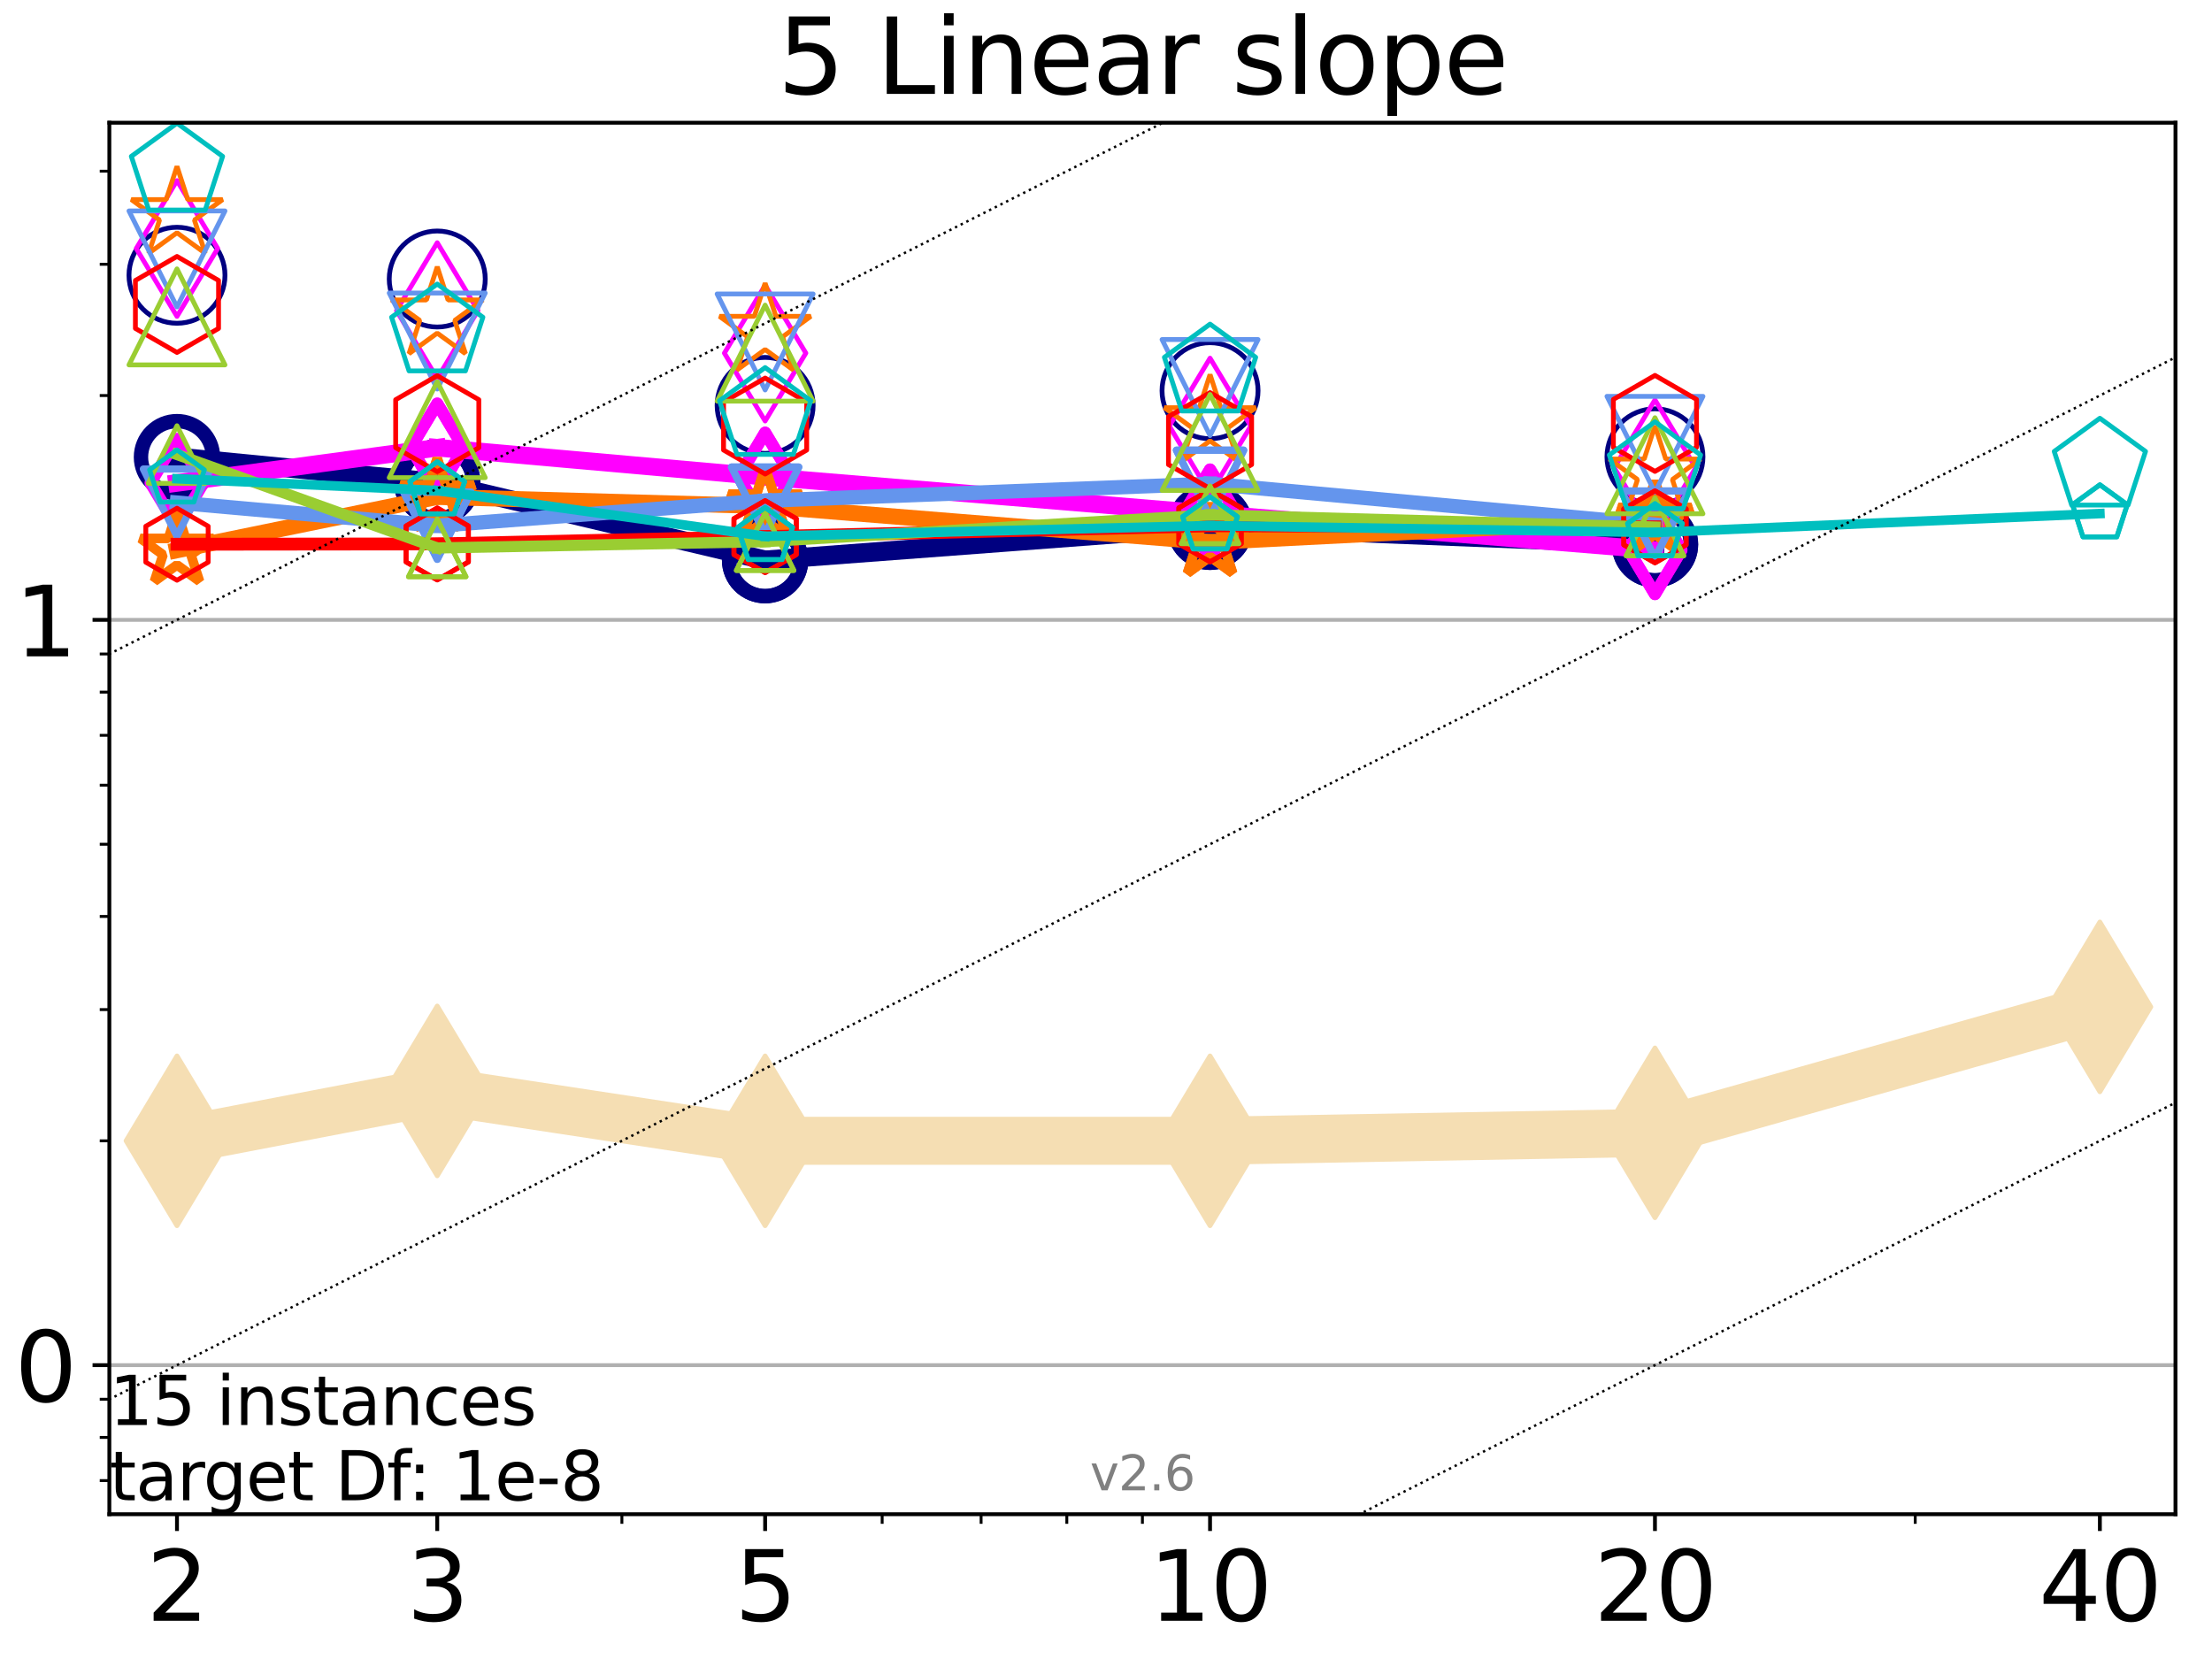 <?xml version="1.0" encoding="utf-8" standalone="no"?>
<!DOCTYPE svg PUBLIC "-//W3C//DTD SVG 1.1//EN"
  "http://www.w3.org/Graphics/SVG/1.1/DTD/svg11.dtd">
<svg xmlns:xlink="http://www.w3.org/1999/xlink" width="460.8pt" height="345.6pt" viewBox="0 0 460.8 345.6" xmlns="http://www.w3.org/2000/svg" version="1.1">
 <defs>
  <style type="text/css">*{stroke-linejoin: round; stroke-linecap: butt}</style>
 </defs>
 <g id="figure_1">
  <g id="patch_1">
   <path d="M 0 345.6 
L 460.8 345.6 
L 460.8 0 
L 0 0 
z
" style="fill: #ffffff"/>
  </g>
  <g id="axes_1">
   <g id="patch_2">
    <path d="M 22.78 315.44 
L 453.192 315.44 
L 453.192 25.56 
L 22.78 25.56 
z
" style="fill: #ffffff"/>
   </g>
   <g id="line2d_1">
    <path d="M 36.868 237.652 
L 91.085 227.258 
L 159.39 237.652 
L 252.074 237.652 
L 344.758 235.987 
L 437.443 209.753 
" clip-path="url(#pf4c020176e)" style="fill: none; stroke: #f5deb3; stroke-width: 10; stroke-linecap: square"/>
    <defs>
     <path id="m0cc05acf9b" d="M -0 17.678 
L 10.607 0 
L 0 -17.678 
L -10.607 -0 
z
" style="stroke: #f5deb3; stroke-linejoin: miter"/>
    </defs>
    <g clip-path="url(#pf4c020176e)">
     <use xlink:href="#m0cc05acf9b" x="36.868" y="237.652" style="fill: #f5deb3; stroke: #f5deb3; stroke-linejoin: miter"/>
     <use xlink:href="#m0cc05acf9b" x="91.085" y="227.258" style="fill: #f5deb3; stroke: #f5deb3; stroke-linejoin: miter"/>
     <use xlink:href="#m0cc05acf9b" x="159.39" y="237.652" style="fill: #f5deb3; stroke: #f5deb3; stroke-linejoin: miter"/>
     <use xlink:href="#m0cc05acf9b" x="252.074" y="237.652" style="fill: #f5deb3; stroke: #f5deb3; stroke-linejoin: miter"/>
     <use xlink:href="#m0cc05acf9b" x="344.758" y="235.987" style="fill: #f5deb3; stroke: #f5deb3; stroke-linejoin: miter"/>
     <use xlink:href="#m0cc05acf9b" x="437.443" y="209.753" style="fill: #f5deb3; stroke: #f5deb3; stroke-linejoin: miter"/>
    </g>
   </g>
   <g id="matplotlib.axis_1">
    <g id="xtick_1">
     <g id="line2d_2">
      <defs>
       <path id="me1c52d96c3" d="M 0 0 
L 0 3.5 
" style="stroke: #000000; stroke-width: 0.8"/>
      </defs>
      <g>
       <use xlink:href="#me1c52d96c3" x="36.868" y="315.44" style="stroke: #000000; stroke-width: 0.8"/>
      </g>
     </g>
     <g id="text_1">
      <!-- 2 -->
      <g transform="translate(30.506 337.637)scale(0.2 -0.2)">
       <defs>
        <path id="DejaVuSans-32" d="M 1228 531 
L 3431 531 
L 3431 0 
L 469 0 
L 469 531 
Q 828 903 1448 1529 
Q 2069 2156 2228 2338 
Q 2531 2678 2651 2914 
Q 2772 3150 2772 3378 
Q 2772 3750 2511 3984 
Q 2250 4219 1831 4219 
Q 1534 4219 1204 4116 
Q 875 4013 500 3803 
L 500 4441 
Q 881 4594 1212 4672 
Q 1544 4750 1819 4750 
Q 2544 4750 2975 4387 
Q 3406 4025 3406 3419 
Q 3406 3131 3298 2873 
Q 3191 2616 2906 2266 
Q 2828 2175 2409 1742 
Q 1991 1309 1228 531 
z
" transform="scale(0.016)"/>
       </defs>
       <use xlink:href="#DejaVuSans-32"/>
      </g>
     </g>
    </g>
    <g id="xtick_2">
     <g id="line2d_3">
      <g>
       <use xlink:href="#me1c52d96c3" x="91.085" y="315.44" style="stroke: #000000; stroke-width: 0.8"/>
      </g>
     </g>
     <g id="text_2">
      <!-- 3 -->
      <g transform="translate(84.723 337.637)scale(0.2 -0.2)">
       <defs>
        <path id="DejaVuSans-33" d="M 2597 2516 
Q 3050 2419 3304 2112 
Q 3559 1806 3559 1356 
Q 3559 666 3084 287 
Q 2609 -91 1734 -91 
Q 1441 -91 1130 -33 
Q 819 25 488 141 
L 488 750 
Q 750 597 1062 519 
Q 1375 441 1716 441 
Q 2309 441 2620 675 
Q 2931 909 2931 1356 
Q 2931 1769 2642 2001 
Q 2353 2234 1838 2234 
L 1294 2234 
L 1294 2753 
L 1863 2753 
Q 2328 2753 2575 2939 
Q 2822 3125 2822 3475 
Q 2822 3834 2567 4026 
Q 2313 4219 1838 4219 
Q 1578 4219 1281 4162 
Q 984 4106 628 3988 
L 628 4550 
Q 988 4650 1302 4700 
Q 1616 4750 1894 4750 
Q 2613 4750 3031 4423 
Q 3450 4097 3450 3541 
Q 3450 3153 3228 2886 
Q 3006 2619 2597 2516 
z
" transform="scale(0.016)"/>
       </defs>
       <use xlink:href="#DejaVuSans-33"/>
      </g>
     </g>
    </g>
    <g id="xtick_3">
     <g id="line2d_4">
      <g>
       <use xlink:href="#me1c52d96c3" x="159.39" y="315.44" style="stroke: #000000; stroke-width: 0.8"/>
      </g>
     </g>
     <g id="text_3">
      <!-- 5 -->
      <g transform="translate(153.028 337.637)scale(0.2 -0.2)">
       <defs>
        <path id="DejaVuSans-35" d="M 691 4666 
L 3169 4666 
L 3169 4134 
L 1269 4134 
L 1269 2991 
Q 1406 3038 1543 3061 
Q 1681 3084 1819 3084 
Q 2600 3084 3056 2656 
Q 3513 2228 3513 1497 
Q 3513 744 3044 326 
Q 2575 -91 1722 -91 
Q 1428 -91 1123 -41 
Q 819 9 494 109 
L 494 744 
Q 775 591 1075 516 
Q 1375 441 1709 441 
Q 2250 441 2565 725 
Q 2881 1009 2881 1497 
Q 2881 1984 2565 2268 
Q 2250 2553 1709 2553 
Q 1456 2553 1204 2497 
Q 953 2441 691 2322 
L 691 4666 
z
" transform="scale(0.016)"/>
       </defs>
       <use xlink:href="#DejaVuSans-35"/>
      </g>
     </g>
    </g>
    <g id="xtick_4">
     <g id="line2d_5">
      <g>
       <use xlink:href="#me1c52d96c3" x="252.074" y="315.44" style="stroke: #000000; stroke-width: 0.8"/>
      </g>
     </g>
     <g id="text_4">
      <!-- 10 -->
      <g transform="translate(239.349 337.637)scale(0.2 -0.2)">
       <defs>
        <path id="DejaVuSans-31" d="M 794 531 
L 1825 531 
L 1825 4091 
L 703 3866 
L 703 4441 
L 1819 4666 
L 2450 4666 
L 2450 531 
L 3481 531 
L 3481 0 
L 794 0 
L 794 531 
z
" transform="scale(0.016)"/>
        <path id="DejaVuSans-30" d="M 2034 4250 
Q 1547 4250 1301 3770 
Q 1056 3291 1056 2328 
Q 1056 1369 1301 889 
Q 1547 409 2034 409 
Q 2525 409 2770 889 
Q 3016 1369 3016 2328 
Q 3016 3291 2770 3770 
Q 2525 4250 2034 4250 
z
M 2034 4750 
Q 2819 4750 3233 4129 
Q 3647 3509 3647 2328 
Q 3647 1150 3233 529 
Q 2819 -91 2034 -91 
Q 1250 -91 836 529 
Q 422 1150 422 2328 
Q 422 3509 836 4129 
Q 1250 4750 2034 4750 
z
" transform="scale(0.016)"/>
       </defs>
       <use xlink:href="#DejaVuSans-31"/>
       <use xlink:href="#DejaVuSans-30" x="63.623"/>
      </g>
     </g>
    </g>
    <g id="xtick_5">
     <g id="line2d_6">
      <g>
       <use xlink:href="#me1c52d96c3" x="344.758" y="315.44" style="stroke: #000000; stroke-width: 0.8"/>
      </g>
     </g>
     <g id="text_5">
      <!-- 20 -->
      <g transform="translate(332.033 337.637)scale(0.2 -0.2)">
       <use xlink:href="#DejaVuSans-32"/>
       <use xlink:href="#DejaVuSans-30" x="63.623"/>
      </g>
     </g>
    </g>
    <g id="xtick_6">
     <g id="line2d_7">
      <g>
       <use xlink:href="#me1c52d96c3" x="437.443" y="315.44" style="stroke: #000000; stroke-width: 0.8"/>
      </g>
     </g>
     <g id="text_6">
      <!-- 40 -->
      <g transform="translate(424.718 337.637)scale(0.2 -0.2)">
       <defs>
        <path id="DejaVuSans-34" d="M 2419 4116 
L 825 1625 
L 2419 1625 
L 2419 4116 
z
M 2253 4666 
L 3047 4666 
L 3047 1625 
L 3713 1625 
L 3713 1100 
L 3047 1100 
L 3047 0 
L 2419 0 
L 2419 1100 
L 313 1100 
L 313 1709 
L 2253 4666 
z
" transform="scale(0.016)"/>
       </defs>
       <use xlink:href="#DejaVuSans-34"/>
       <use xlink:href="#DejaVuSans-30" x="63.623"/>
      </g>
     </g>
    </g>
    <g id="xtick_7">
     <g id="line2d_8">
      <defs>
       <path id="m9d88a4a760" d="M 0 0 
L 0 2 
" style="stroke: #000000; stroke-width: 0.6"/>
      </defs>
      <g>
       <use xlink:href="#m9d88a4a760" x="129.552" y="315.44" style="stroke: #000000; stroke-width: 0.6"/>
      </g>
     </g>
    </g>
    <g id="xtick_8">
     <g id="line2d_9">
      <g>
       <use xlink:href="#m9d88a4a760" x="183.769" y="315.44" style="stroke: #000000; stroke-width: 0.6"/>
      </g>
     </g>
    </g>
    <g id="xtick_9">
     <g id="line2d_10">
      <g>
       <use xlink:href="#m9d88a4a760" x="204.381" y="315.44" style="stroke: #000000; stroke-width: 0.6"/>
      </g>
     </g>
    </g>
    <g id="xtick_10">
     <g id="line2d_11">
      <g>
       <use xlink:href="#m9d88a4a760" x="222.237" y="315.44" style="stroke: #000000; stroke-width: 0.6"/>
      </g>
     </g>
    </g>
    <g id="xtick_11">
     <g id="line2d_12">
      <g>
       <use xlink:href="#m9d88a4a760" x="237.986" y="315.44" style="stroke: #000000; stroke-width: 0.6"/>
      </g>
     </g>
    </g>
    <g id="xtick_12">
     <g id="line2d_13">
      <g>
       <use xlink:href="#m9d88a4a760" x="398.975" y="315.44" style="stroke: #000000; stroke-width: 0.6"/>
      </g>
     </g>
    </g>
   </g>
   <g id="matplotlib.axis_2">
    <g id="ytick_1">
     <g id="line2d_14">
      <path d="M 22.78 284.389 
L 453.192 284.389 
" clip-path="url(#pf4c020176e)" style="fill: none; stroke: #b0b0b0; stroke-width: 0.8; stroke-linecap: square"/>
     </g>
     <g id="line2d_15">
      <defs>
       <path id="ma89556c7c1" d="M 0 0 
L -3.5 0 
" style="stroke: #000000; stroke-width: 0.8"/>
      </defs>
      <g>
       <use xlink:href="#ma89556c7c1" x="22.78" y="284.389" style="stroke: #000000; stroke-width: 0.8"/>
      </g>
     </g>
     <g id="text_7">
      <!-- 0 -->
      <g transform="translate(3.055 291.987)scale(0.2 -0.2)">
       <use xlink:href="#DejaVuSans-30"/>
      </g>
     </g>
    </g>
    <g id="ytick_2">
     <g id="line2d_16">
      <path d="M 22.78 129.133 
L 453.192 129.133 
" clip-path="url(#pf4c020176e)" style="fill: none; stroke: #b0b0b0; stroke-width: 0.8; stroke-linecap: square"/>
     </g>
     <g id="line2d_17">
      <g>
       <use xlink:href="#ma89556c7c1" x="22.78" y="129.133" style="stroke: #000000; stroke-width: 0.8"/>
      </g>
     </g>
     <g id="text_8">
      <!-- 1 -->
      <g transform="translate(3.055 136.731)scale(0.2 -0.2)">
       <use xlink:href="#DejaVuSans-31"/>
      </g>
     </g>
    </g>
    <g id="ytick_3">
     <g id="line2d_18">
      <defs>
       <path id="m45a5ea6a02" d="M 0 0 
L -2 0 
" style="stroke: #000000; stroke-width: 0.6"/>
      </defs>
      <g>
       <use xlink:href="#m45a5ea6a02" x="22.78" y="308.438" style="stroke: #000000; stroke-width: 0.6"/>
      </g>
     </g>
    </g>
    <g id="ytick_4">
     <g id="line2d_19">
      <g>
       <use xlink:href="#m45a5ea6a02" x="22.78" y="299.435" style="stroke: #000000; stroke-width: 0.6"/>
      </g>
     </g>
    </g>
    <g id="ytick_5">
     <g id="line2d_20">
      <g>
       <use xlink:href="#m45a5ea6a02" x="22.78" y="291.493" style="stroke: #000000; stroke-width: 0.6"/>
      </g>
     </g>
    </g>
    <g id="ytick_6">
     <g id="line2d_21">
      <g>
       <use xlink:href="#m45a5ea6a02" x="22.78" y="237.652" style="stroke: #000000; stroke-width: 0.6"/>
      </g>
     </g>
    </g>
    <g id="ytick_7">
     <g id="line2d_22">
      <g>
       <use xlink:href="#m45a5ea6a02" x="22.78" y="210.313" style="stroke: #000000; stroke-width: 0.6"/>
      </g>
     </g>
    </g>
    <g id="ytick_8">
     <g id="line2d_23">
      <g>
       <use xlink:href="#m45a5ea6a02" x="22.78" y="190.915" style="stroke: #000000; stroke-width: 0.6"/>
      </g>
     </g>
    </g>
    <g id="ytick_9">
     <g id="line2d_24">
      <g>
       <use xlink:href="#m45a5ea6a02" x="22.78" y="175.87" style="stroke: #000000; stroke-width: 0.6"/>
      </g>
     </g>
    </g>
    <g id="ytick_10">
     <g id="line2d_25">
      <g>
       <use xlink:href="#m45a5ea6a02" x="22.78" y="163.576" style="stroke: #000000; stroke-width: 0.6"/>
      </g>
     </g>
    </g>
    <g id="ytick_11">
     <g id="line2d_26">
      <g>
       <use xlink:href="#m45a5ea6a02" x="22.78" y="153.182" style="stroke: #000000; stroke-width: 0.6"/>
      </g>
     </g>
    </g>
    <g id="ytick_12">
     <g id="line2d_27">
      <g>
       <use xlink:href="#m45a5ea6a02" x="22.78" y="144.179" style="stroke: #000000; stroke-width: 0.6"/>
      </g>
     </g>
    </g>
    <g id="ytick_13">
     <g id="line2d_28">
      <g>
       <use xlink:href="#m45a5ea6a02" x="22.78" y="136.237" style="stroke: #000000; stroke-width: 0.6"/>
      </g>
     </g>
    </g>
    <g id="ytick_14">
     <g id="line2d_29">
      <g>
       <use xlink:href="#m45a5ea6a02" x="22.78" y="82.396" style="stroke: #000000; stroke-width: 0.6"/>
      </g>
     </g>
    </g>
    <g id="ytick_15">
     <g id="line2d_30">
      <g>
       <use xlink:href="#m45a5ea6a02" x="22.78" y="55.057" style="stroke: #000000; stroke-width: 0.6"/>
      </g>
     </g>
    </g>
    <g id="ytick_16">
     <g id="line2d_31">
      <g>
       <use xlink:href="#m45a5ea6a02" x="22.78" y="35.66" style="stroke: #000000; stroke-width: 0.6"/>
      </g>
     </g>
    </g>
   </g>
   <g id="line2d_32">
    <path d="M 36.868 95.231 
L 91.085 100.508 
" clip-path="url(#pf4c020176e)" style="fill: none; stroke: #000080; stroke-width: 4; stroke-linecap: square"/>
    <defs>
     <path id="me8747e40f0" d="M 0 7.5 
C 1.989 7.5 3.897 6.71 5.303 5.303 
C 6.71 3.897 7.5 1.989 7.5 0 
C 7.5 -1.989 6.71 -3.897 5.303 -5.303 
C 3.897 -6.71 1.989 -7.5 0 -7.5 
C -1.989 -7.5 -3.897 -6.71 -5.303 -5.303 
C -6.71 -3.897 -7.5 -1.989 -7.5 0 
C -7.5 1.989 -6.71 3.897 -5.303 5.303 
C -3.897 6.71 -1.989 7.5 0 7.5 
z
" style="stroke: #000080; stroke-width: 3"/>
    </defs>
    <g clip-path="url(#pf4c020176e)">
     <use xlink:href="#me8747e40f0" x="36.868" y="95.231" style="fill-opacity: 0; stroke: #000080; stroke-width: 3"/>
     <use xlink:href="#me8747e40f0" x="91.085" y="100.508" style="fill-opacity: 0; stroke: #000080; stroke-width: 3"/>
    </g>
   </g>
   <g id="line2d_33">
    <path d="M 91.085 100.508 
L 159.39 116.69 
" clip-path="url(#pf4c020176e)" style="fill: none; stroke: #000080; stroke-width: 4; stroke-linecap: square"/>
    <g clip-path="url(#pf4c020176e)">
     <use xlink:href="#me8747e40f0" x="91.085" y="100.508" style="fill-opacity: 0; stroke: #000080; stroke-width: 3"/>
     <use xlink:href="#me8747e40f0" x="159.39" y="116.69" style="fill-opacity: 0; stroke: #000080; stroke-width: 3"/>
    </g>
   </g>
   <g id="line2d_34">
    <path d="M 159.39 116.69 
L 252.074 109.735 
" clip-path="url(#pf4c020176e)" style="fill: none; stroke: #000080; stroke-width: 4; stroke-linecap: square"/>
    <g clip-path="url(#pf4c020176e)">
     <use xlink:href="#me8747e40f0" x="159.39" y="116.69" style="fill-opacity: 0; stroke: #000080; stroke-width: 3"/>
     <use xlink:href="#me8747e40f0" x="252.074" y="109.735" style="fill-opacity: 0; stroke: #000080; stroke-width: 3"/>
    </g>
   </g>
   <g id="line2d_35">
    <path d="M 252.074 109.735 
L 344.758 113.407 
" clip-path="url(#pf4c020176e)" style="fill: none; stroke: #000080; stroke-width: 4; stroke-linecap: square"/>
    <g clip-path="url(#pf4c020176e)">
     <use xlink:href="#me8747e40f0" x="252.074" y="109.735" style="fill-opacity: 0; stroke: #000080; stroke-width: 3"/>
     <use xlink:href="#me8747e40f0" x="344.758" y="113.407" style="fill-opacity: 0; stroke: #000080; stroke-width: 3"/>
    </g>
   </g>
   <g id="line2d_36">
    <path d="M 344.758 113.407 
" clip-path="url(#pf4c020176e)" style="fill: none; stroke: #000080; stroke-width: 4; stroke-linecap: square"/>
    <g clip-path="url(#pf4c020176e)">
     <use xlink:href="#me8747e40f0" x="344.758" y="113.407" style="fill-opacity: 0; stroke: #000080; stroke-width: 3"/>
    </g>
   </g>
   <g id="line2d_37"/>
   <g id="line2d_38">
    <defs>
     <path id="m7c044804cc" d="M 0 10 
C 2.652 10 5.196 8.946 7.071 7.071 
C 8.946 5.196 10 2.652 10 0 
C 10 -2.652 8.946 -5.196 7.071 -7.071 
C 5.196 -8.946 2.652 -10 0 -10 
C -2.652 -10 -5.196 -8.946 -7.071 -7.071 
C -8.946 -5.196 -10 -2.652 -10 0 
C -10 2.652 -8.946 5.196 -7.071 7.071 
C -5.196 8.946 -2.652 10 0 10 
z
" style="stroke: #000080"/>
    </defs>
    <g clip-path="url(#pf4c020176e)">
     <use xlink:href="#m7c044804cc" x="36.868" y="57.343" style="fill-opacity: 0; stroke: #000080"/>
     <use xlink:href="#m7c044804cc" x="91.085" y="58.122" style="fill-opacity: 0; stroke: #000080"/>
     <use xlink:href="#m7c044804cc" x="159.39" y="84.45" style="fill-opacity: 0; stroke: #000080"/>
     <use xlink:href="#m7c044804cc" x="252.074" y="81.392" style="fill-opacity: 0; stroke: #000080"/>
     <use xlink:href="#m7c044804cc" x="344.758" y="95.163" style="fill-opacity: 0; stroke: #000080"/>
    </g>
   </g>
   <g id="line2d_39">
    <path d="M 36.868 100.606 
L 91.085 93.266 
" clip-path="url(#pf4c020176e)" style="fill: none; stroke: #ff00ff; stroke-width: 3.667; stroke-linecap: square"/>
    <defs>
     <path id="mf4bfe791b5" d="M -0 9.192 
L 5.515 0 
L 0 -9.192 
L -5.515 -0 
z
" style="stroke: #ff00ff; stroke-width: 2.5; stroke-linejoin: miter"/>
    </defs>
    <g clip-path="url(#pf4c020176e)">
     <use xlink:href="#mf4bfe791b5" x="36.868" y="100.606" style="fill-opacity: 0; stroke: #ff00ff; stroke-width: 2.5; stroke-linejoin: miter"/>
     <use xlink:href="#mf4bfe791b5" x="91.085" y="93.266" style="fill-opacity: 0; stroke: #ff00ff; stroke-width: 2.5; stroke-linejoin: miter"/>
    </g>
   </g>
   <g id="line2d_40">
    <path d="M 91.085 93.266 
L 159.39 99.322 
" clip-path="url(#pf4c020176e)" style="fill: none; stroke: #ff00ff; stroke-width: 3.667; stroke-linecap: square"/>
    <g clip-path="url(#pf4c020176e)">
     <use xlink:href="#mf4bfe791b5" x="91.085" y="93.266" style="fill-opacity: 0; stroke: #ff00ff; stroke-width: 2.5; stroke-linejoin: miter"/>
     <use xlink:href="#mf4bfe791b5" x="159.39" y="99.322" style="fill-opacity: 0; stroke: #ff00ff; stroke-width: 2.5; stroke-linejoin: miter"/>
    </g>
   </g>
   <g id="line2d_41">
    <path d="M 159.39 99.322 
L 252.074 106.994 
" clip-path="url(#pf4c020176e)" style="fill: none; stroke: #ff00ff; stroke-width: 3.667; stroke-linecap: square"/>
    <g clip-path="url(#pf4c020176e)">
     <use xlink:href="#mf4bfe791b5" x="159.39" y="99.322" style="fill-opacity: 0; stroke: #ff00ff; stroke-width: 2.5; stroke-linejoin: miter"/>
     <use xlink:href="#mf4bfe791b5" x="252.074" y="106.994" style="fill-opacity: 0; stroke: #ff00ff; stroke-width: 2.5; stroke-linejoin: miter"/>
    </g>
   </g>
   <g id="line2d_42">
    <path d="M 252.074 106.994 
L 344.758 114.574 
" clip-path="url(#pf4c020176e)" style="fill: none; stroke: #ff00ff; stroke-width: 3.667; stroke-linecap: square"/>
    <g clip-path="url(#pf4c020176e)">
     <use xlink:href="#mf4bfe791b5" x="252.074" y="106.994" style="fill-opacity: 0; stroke: #ff00ff; stroke-width: 2.5; stroke-linejoin: miter"/>
     <use xlink:href="#mf4bfe791b5" x="344.758" y="114.574" style="fill-opacity: 0; stroke: #ff00ff; stroke-width: 2.5; stroke-linejoin: miter"/>
    </g>
   </g>
   <g id="line2d_43">
    <path d="M 344.758 114.574 
" clip-path="url(#pf4c020176e)" style="fill: none; stroke: #ff00ff; stroke-width: 3.667; stroke-linecap: square"/>
    <g clip-path="url(#pf4c020176e)">
     <use xlink:href="#mf4bfe791b5" x="344.758" y="114.574" style="fill-opacity: 0; stroke: #ff00ff; stroke-width: 2.5; stroke-linejoin: miter"/>
    </g>
   </g>
   <g id="line2d_44"/>
   <g id="line2d_45">
    <defs>
     <path id="m68791a6475" d="M -0 14.142 
L 8.485 0 
L -0 -14.142 
L -8.485 -0 
z
" style="stroke: #ff00ff; stroke-linejoin: miter"/>
    </defs>
    <g clip-path="url(#pf4c020176e)">
     <use xlink:href="#m68791a6475" x="36.868" y="51.767" style="fill-opacity: 0; stroke: #ff00ff; stroke-linejoin: miter"/>
     <use xlink:href="#m68791a6475" x="91.085" y="64.706" style="fill-opacity: 0; stroke: #ff00ff; stroke-linejoin: miter"/>
     <use xlink:href="#m68791a6475" x="159.39" y="73.561" style="fill-opacity: 0; stroke: #ff00ff; stroke-linejoin: miter"/>
     <use xlink:href="#m68791a6475" x="252.074" y="88.755" style="fill-opacity: 0; stroke: #ff00ff; stroke-linejoin: miter"/>
     <use xlink:href="#m68791a6475" x="344.758" y="97.442" style="fill-opacity: 0; stroke: #ff00ff; stroke-linejoin: miter"/>
    </g>
   </g>
   <g id="line2d_46">
    <path d="M 36.868 114.629 
L 91.085 103.514 
" clip-path="url(#pf4c020176e)" style="fill: none; stroke: #ff7500; stroke-width: 3.333; stroke-linecap: square"/>
    <defs>
     <path id="mfa49f147e9" d="M 0 -8 
L -1.796 -2.472 
L -7.608 -2.472 
L -2.906 0.944 
L -4.702 6.472 
L -0 3.056 
L 4.702 6.472 
L 2.906 0.944 
L 7.608 -2.472 
L 1.796 -2.472 
z
" style="stroke: #ff7500; stroke-width: 2; stroke-linejoin: bevel"/>
    </defs>
    <g clip-path="url(#pf4c020176e)">
     <use xlink:href="#mfa49f147e9" x="36.868" y="114.629" style="fill-opacity: 0; stroke: #ff7500; stroke-width: 2; stroke-linejoin: bevel"/>
     <use xlink:href="#mfa49f147e9" x="91.085" y="103.514" style="fill-opacity: 0; stroke: #ff7500; stroke-width: 2; stroke-linejoin: bevel"/>
    </g>
   </g>
   <g id="line2d_47">
    <path d="M 91.085 103.514 
L 159.39 105.426 
" clip-path="url(#pf4c020176e)" style="fill: none; stroke: #ff7500; stroke-width: 3.333; stroke-linecap: square"/>
    <g clip-path="url(#pf4c020176e)">
     <use xlink:href="#mfa49f147e9" x="91.085" y="103.514" style="fill-opacity: 0; stroke: #ff7500; stroke-width: 2; stroke-linejoin: bevel"/>
     <use xlink:href="#mfa49f147e9" x="159.39" y="105.426" style="fill-opacity: 0; stroke: #ff7500; stroke-width: 2; stroke-linejoin: bevel"/>
    </g>
   </g>
   <g id="line2d_48">
    <path d="M 159.39 105.426 
L 252.074 112.911 
" clip-path="url(#pf4c020176e)" style="fill: none; stroke: #ff7500; stroke-width: 3.333; stroke-linecap: square"/>
    <g clip-path="url(#pf4c020176e)">
     <use xlink:href="#mfa49f147e9" x="159.39" y="105.426" style="fill-opacity: 0; stroke: #ff7500; stroke-width: 2; stroke-linejoin: bevel"/>
     <use xlink:href="#mfa49f147e9" x="252.074" y="112.911" style="fill-opacity: 0; stroke: #ff7500; stroke-width: 2; stroke-linejoin: bevel"/>
    </g>
   </g>
   <g id="line2d_49">
    <path d="M 252.074 112.911 
L 344.758 108.219 
" clip-path="url(#pf4c020176e)" style="fill: none; stroke: #ff7500; stroke-width: 3.333; stroke-linecap: square"/>
    <g clip-path="url(#pf4c020176e)">
     <use xlink:href="#mfa49f147e9" x="252.074" y="112.911" style="fill-opacity: 0; stroke: #ff7500; stroke-width: 2; stroke-linejoin: bevel"/>
     <use xlink:href="#mfa49f147e9" x="344.758" y="108.219" style="fill-opacity: 0; stroke: #ff7500; stroke-width: 2; stroke-linejoin: bevel"/>
    </g>
   </g>
   <g id="line2d_50">
    <path d="M 344.758 108.219 
" clip-path="url(#pf4c020176e)" style="fill: none; stroke: #ff7500; stroke-width: 3.333; stroke-linecap: square"/>
    <g clip-path="url(#pf4c020176e)">
     <use xlink:href="#mfa49f147e9" x="344.758" y="108.219" style="fill-opacity: 0; stroke: #ff7500; stroke-width: 2; stroke-linejoin: bevel"/>
    </g>
   </g>
   <g id="line2d_51"/>
   <g id="line2d_52">
    <defs>
     <path id="m1c5cb1e150" d="M 0 -10 
L -2.245 -3.09 
L -9.511 -3.09 
L -3.633 1.18 
L -5.878 8.09 
L -0 3.82 
L 5.878 8.09 
L 3.633 1.18 
L 9.511 -3.09 
L 2.245 -3.09 
z
" style="stroke: #ff7500; stroke-linejoin: bevel"/>
    </defs>
    <g clip-path="url(#pf4c020176e)">
     <use xlink:href="#m1c5cb1e150" x="36.868" y="44.663" style="fill-opacity: 0; stroke: #ff7500; stroke-linejoin: bevel"/>
     <use xlink:href="#m1c5cb1e150" x="91.085" y="65.576" style="fill-opacity: 0; stroke: #ff7500; stroke-linejoin: bevel"/>
     <use xlink:href="#m1c5cb1e150" x="159.39" y="68.988" style="fill-opacity: 0; stroke: #ff7500; stroke-linejoin: bevel"/>
     <use xlink:href="#m1c5cb1e150" x="252.074" y="88.018" style="fill-opacity: 0; stroke: #ff7500; stroke-linejoin: bevel"/>
     <use xlink:href="#m1c5cb1e150" x="344.758" y="98.718" style="fill-opacity: 0; stroke: #ff7500; stroke-linejoin: bevel"/>
    </g>
   </g>
   <g id="line2d_53">
    <path d="M 36.868 104.703 
L 91.085 109.511 
" clip-path="url(#pf4c020176e)" style="fill: none; stroke: #6495ed; stroke-width: 3; stroke-linecap: square"/>
    <defs>
     <path id="mac25e16391" d="M -0 7 
L 7 -7 
L -7 -7 
z
" style="stroke: #6495ed; stroke-width: 1.5; stroke-linejoin: miter"/>
    </defs>
    <g clip-path="url(#pf4c020176e)">
     <use xlink:href="#mac25e16391" x="36.868" y="104.703" style="fill-opacity: 0; stroke: #6495ed; stroke-width: 1.5; stroke-linejoin: miter"/>
     <use xlink:href="#mac25e16391" x="91.085" y="109.511" style="fill-opacity: 0; stroke: #6495ed; stroke-width: 1.5; stroke-linejoin: miter"/>
    </g>
   </g>
   <g id="line2d_54">
    <path d="M 91.085 109.511 
L 159.39 104.297 
" clip-path="url(#pf4c020176e)" style="fill: none; stroke: #6495ed; stroke-width: 3; stroke-linecap: square"/>
    <g clip-path="url(#pf4c020176e)">
     <use xlink:href="#mac25e16391" x="91.085" y="109.511" style="fill-opacity: 0; stroke: #6495ed; stroke-width: 1.5; stroke-linejoin: miter"/>
     <use xlink:href="#mac25e16391" x="159.39" y="104.297" style="fill-opacity: 0; stroke: #6495ed; stroke-width: 1.5; stroke-linejoin: miter"/>
    </g>
   </g>
   <g id="line2d_55">
    <path d="M 159.39 104.297 
L 252.074 100.782 
" clip-path="url(#pf4c020176e)" style="fill: none; stroke: #6495ed; stroke-width: 3; stroke-linecap: square"/>
    <g clip-path="url(#pf4c020176e)">
     <use xlink:href="#mac25e16391" x="159.39" y="104.297" style="fill-opacity: 0; stroke: #6495ed; stroke-width: 1.5; stroke-linejoin: miter"/>
     <use xlink:href="#mac25e16391" x="252.074" y="100.782" style="fill-opacity: 0; stroke: #6495ed; stroke-width: 1.5; stroke-linejoin: miter"/>
    </g>
   </g>
   <g id="line2d_56">
    <path d="M 252.074 100.782 
L 344.758 109.282 
" clip-path="url(#pf4c020176e)" style="fill: none; stroke: #6495ed; stroke-width: 3; stroke-linecap: square"/>
    <g clip-path="url(#pf4c020176e)">
     <use xlink:href="#mac25e16391" x="252.074" y="100.782" style="fill-opacity: 0; stroke: #6495ed; stroke-width: 1.5; stroke-linejoin: miter"/>
     <use xlink:href="#mac25e16391" x="344.758" y="109.282" style="fill-opacity: 0; stroke: #6495ed; stroke-width: 1.5; stroke-linejoin: miter"/>
    </g>
   </g>
   <g id="line2d_57">
    <path d="M 344.758 109.282 
" clip-path="url(#pf4c020176e)" style="fill: none; stroke: #6495ed; stroke-width: 3; stroke-linecap: square"/>
    <g clip-path="url(#pf4c020176e)">
     <use xlink:href="#mac25e16391" x="344.758" y="109.282" style="fill-opacity: 0; stroke: #6495ed; stroke-width: 1.5; stroke-linejoin: miter"/>
    </g>
   </g>
   <g id="line2d_58"/>
   <g id="line2d_59">
    <defs>
     <path id="m2fcabdf279" d="M -0 10 
L 10 -10 
L -10 -10 
z
" style="stroke: #6495ed; stroke-linejoin: miter"/>
    </defs>
    <g clip-path="url(#pf4c020176e)">
     <use xlink:href="#m2fcabdf279" x="36.868" y="53.943" style="fill-opacity: 0; stroke: #6495ed; stroke-linejoin: miter"/>
     <use xlink:href="#m2fcabdf279" x="91.085" y="71.046" style="fill-opacity: 0; stroke: #6495ed; stroke-linejoin: miter"/>
     <use xlink:href="#m2fcabdf279" x="159.39" y="71.236" style="fill-opacity: 0; stroke: #6495ed; stroke-linejoin: miter"/>
     <use xlink:href="#m2fcabdf279" x="252.074" y="80.731" style="fill-opacity: 0; stroke: #6495ed; stroke-linejoin: miter"/>
     <use xlink:href="#m2fcabdf279" x="344.758" y="92.566" style="fill-opacity: 0; stroke: #6495ed; stroke-linejoin: miter"/>
    </g>
   </g>
   <g id="line2d_60">
    <path d="M 36.868 113.372 
L 91.085 113.312 
" clip-path="url(#pf4c020176e)" style="fill: none; stroke: #ff0000; stroke-width: 2.667; stroke-linecap: square"/>
    <defs>
     <path id="mba2efe42d6" d="M 0 -7.5 
L -6.495 -3.75 
L -6.495 3.75 
L -0 7.5 
L 6.495 3.75 
L 6.495 -3.75 
z
" style="stroke: #ff0000; stroke-linejoin: miter"/>
    </defs>
    <g clip-path="url(#pf4c020176e)">
     <use xlink:href="#mba2efe42d6" x="36.868" y="113.372" style="fill-opacity: 0; stroke: #ff0000; stroke-linejoin: miter"/>
     <use xlink:href="#mba2efe42d6" x="91.085" y="113.312" style="fill-opacity: 0; stroke: #ff0000; stroke-linejoin: miter"/>
    </g>
   </g>
   <g id="line2d_61">
    <path d="M 91.085 113.312 
L 159.39 111.789 
" clip-path="url(#pf4c020176e)" style="fill: none; stroke: #ff0000; stroke-width: 2.667; stroke-linecap: square"/>
    <g clip-path="url(#pf4c020176e)">
     <use xlink:href="#mba2efe42d6" x="91.085" y="113.312" style="fill-opacity: 0; stroke: #ff0000; stroke-linejoin: miter"/>
     <use xlink:href="#mba2efe42d6" x="159.39" y="111.789" style="fill-opacity: 0; stroke: #ff0000; stroke-linejoin: miter"/>
    </g>
   </g>
   <g id="line2d_62">
    <path d="M 159.39 111.789 
L 252.074 109.534 
" clip-path="url(#pf4c020176e)" style="fill: none; stroke: #ff0000; stroke-width: 2.667; stroke-linecap: square"/>
    <g clip-path="url(#pf4c020176e)">
     <use xlink:href="#mba2efe42d6" x="159.39" y="111.789" style="fill-opacity: 0; stroke: #ff0000; stroke-linejoin: miter"/>
     <use xlink:href="#mba2efe42d6" x="252.074" y="109.534" style="fill-opacity: 0; stroke: #ff0000; stroke-linejoin: miter"/>
    </g>
   </g>
   <g id="line2d_63">
    <path d="M 252.074 109.534 
L 344.758 109.752 
" clip-path="url(#pf4c020176e)" style="fill: none; stroke: #ff0000; stroke-width: 2.667; stroke-linecap: square"/>
    <g clip-path="url(#pf4c020176e)">
     <use xlink:href="#mba2efe42d6" x="252.074" y="109.534" style="fill-opacity: 0; stroke: #ff0000; stroke-linejoin: miter"/>
     <use xlink:href="#mba2efe42d6" x="344.758" y="109.752" style="fill-opacity: 0; stroke: #ff0000; stroke-linejoin: miter"/>
    </g>
   </g>
   <g id="line2d_64">
    <path d="M 344.758 109.752 
" clip-path="url(#pf4c020176e)" style="fill: none; stroke: #ff0000; stroke-width: 2.667; stroke-linecap: square"/>
    <g clip-path="url(#pf4c020176e)">
     <use xlink:href="#mba2efe42d6" x="344.758" y="109.752" style="fill-opacity: 0; stroke: #ff0000; stroke-linejoin: miter"/>
    </g>
   </g>
   <g id="line2d_65"/>
   <g id="line2d_66">
    <defs>
     <path id="mfef59226e9" d="M 0 -10 
L -8.66 -5 
L -8.66 5 
L -0 10 
L 8.66 5 
L 8.66 -5 
z
" style="stroke: #ff0000; stroke-linejoin: miter"/>
    </defs>
    <g clip-path="url(#pf4c020176e)">
     <use xlink:href="#mfef59226e9" x="36.868" y="63.422" style="fill-opacity: 0; stroke: #ff0000; stroke-linejoin: miter"/>
     <use xlink:href="#mfef59226e9" x="91.085" y="88.263" style="fill-opacity: 0; stroke: #ff0000; stroke-linejoin: miter"/>
     <use xlink:href="#mfef59226e9" x="159.39" y="88.755" style="fill-opacity: 0; stroke: #ff0000; stroke-linejoin: miter"/>
     <use xlink:href="#mfef59226e9" x="252.074" y="91.786" style="fill-opacity: 0; stroke: #ff0000; stroke-linejoin: miter"/>
     <use xlink:href="#mfef59226e9" x="344.758" y="88.202" style="fill-opacity: 0; stroke: #ff0000; stroke-linejoin: miter"/>
    </g>
   </g>
   <g id="line2d_67">
    <path d="M 36.868 94.69 
L 91.085 114.147 
" clip-path="url(#pf4c020176e)" style="fill: none; stroke: #9acd32; stroke-width: 2.333; stroke-linecap: square"/>
    <defs>
     <path id="mad0641f31e" d="M 0 -6 
L -6 6 
L 6 6 
z
" style="stroke: #9acd32; stroke-linejoin: miter"/>
    </defs>
    <g clip-path="url(#pf4c020176e)">
     <use xlink:href="#mad0641f31e" x="36.868" y="94.69" style="fill-opacity: 0; stroke: #9acd32; stroke-linejoin: miter"/>
     <use xlink:href="#mad0641f31e" x="91.085" y="114.147" style="fill-opacity: 0; stroke: #9acd32; stroke-linejoin: miter"/>
    </g>
   </g>
   <g id="line2d_68">
    <path d="M 91.085 114.147 
L 159.39 112.84 
" clip-path="url(#pf4c020176e)" style="fill: none; stroke: #9acd32; stroke-width: 2.333; stroke-linecap: square"/>
    <g clip-path="url(#pf4c020176e)">
     <use xlink:href="#mad0641f31e" x="91.085" y="114.147" style="fill-opacity: 0; stroke: #9acd32; stroke-linejoin: miter"/>
     <use xlink:href="#mad0641f31e" x="159.39" y="112.84" style="fill-opacity: 0; stroke: #9acd32; stroke-linejoin: miter"/>
    </g>
   </g>
   <g id="line2d_69">
    <path d="M 159.39 112.84 
L 252.074 107.253 
" clip-path="url(#pf4c020176e)" style="fill: none; stroke: #9acd32; stroke-width: 2.333; stroke-linecap: square"/>
    <g clip-path="url(#pf4c020176e)">
     <use xlink:href="#mad0641f31e" x="159.39" y="112.84" style="fill-opacity: 0; stroke: #9acd32; stroke-linejoin: miter"/>
     <use xlink:href="#mad0641f31e" x="252.074" y="107.253" style="fill-opacity: 0; stroke: #9acd32; stroke-linejoin: miter"/>
    </g>
   </g>
   <g id="line2d_70">
    <path d="M 252.074 107.253 
L 344.758 109.786 
" clip-path="url(#pf4c020176e)" style="fill: none; stroke: #9acd32; stroke-width: 2.333; stroke-linecap: square"/>
    <g clip-path="url(#pf4c020176e)">
     <use xlink:href="#mad0641f31e" x="252.074" y="107.253" style="fill-opacity: 0; stroke: #9acd32; stroke-linejoin: miter"/>
     <use xlink:href="#mad0641f31e" x="344.758" y="109.786" style="fill-opacity: 0; stroke: #9acd32; stroke-linejoin: miter"/>
    </g>
   </g>
   <g id="line2d_71">
    <path d="M 344.758 109.786 
" clip-path="url(#pf4c020176e)" style="fill: none; stroke: #9acd32; stroke-width: 2.333; stroke-linecap: square"/>
    <g clip-path="url(#pf4c020176e)">
     <use xlink:href="#mad0641f31e" x="344.758" y="109.786" style="fill-opacity: 0; stroke: #9acd32; stroke-linejoin: miter"/>
    </g>
   </g>
   <g id="line2d_72"/>
   <g id="line2d_73">
    <defs>
     <path id="m63542d78c5" d="M 0 -10 
L -10 10 
L 10 10 
z
" style="stroke: #9acd32; stroke-linejoin: miter"/>
    </defs>
    <g clip-path="url(#pf4c020176e)">
     <use xlink:href="#m63542d78c5" x="36.868" y="66.015" style="fill-opacity: 0; stroke: #9acd32; stroke-linejoin: miter"/>
     <use xlink:href="#m63542d78c5" x="91.085" y="89.5" style="fill-opacity: 0; stroke: #9acd32; stroke-linejoin: miter"/>
     <use xlink:href="#m63542d78c5" x="159.39" y="73.561" style="fill-opacity: 0; stroke: #9acd32; stroke-linejoin: miter"/>
     <use xlink:href="#m63542d78c5" x="252.074" y="92.175" style="fill-opacity: 0; stroke: #9acd32; stroke-linejoin: miter"/>
     <use xlink:href="#m63542d78c5" x="344.758" y="97.022" style="fill-opacity: 0; stroke: #9acd32; stroke-linejoin: miter"/>
    </g>
   </g>
   <g id="line2d_74">
    <path d="M 36.868 99.728 
L 91.085 102.195 
" clip-path="url(#pf4c020176e)" style="fill: none; stroke: #00bfbf; stroke-width: 2; stroke-linecap: square"/>
    <defs>
     <path id="m8be3d6166b" d="M 0 -6 
L -5.706 -1.854 
L -3.527 4.854 
L 3.527 4.854 
L 5.706 -1.854 
z
" style="stroke: #00bfbf; stroke-linejoin: miter"/>
    </defs>
    <g clip-path="url(#pf4c020176e)">
     <use xlink:href="#m8be3d6166b" x="36.868" y="99.728" style="fill-opacity: 0; stroke: #00bfbf; stroke-linejoin: miter"/>
     <use xlink:href="#m8be3d6166b" x="91.085" y="102.195" style="fill-opacity: 0; stroke: #00bfbf; stroke-linejoin: miter"/>
    </g>
   </g>
   <g id="line2d_75">
    <path d="M 91.085 102.195 
L 159.39 111.72 
" clip-path="url(#pf4c020176e)" style="fill: none; stroke: #00bfbf; stroke-width: 2; stroke-linecap: square"/>
    <g clip-path="url(#pf4c020176e)">
     <use xlink:href="#m8be3d6166b" x="91.085" y="102.195" style="fill-opacity: 0; stroke: #00bfbf; stroke-linejoin: miter"/>
     <use xlink:href="#m8be3d6166b" x="159.39" y="111.72" style="fill-opacity: 0; stroke: #00bfbf; stroke-linejoin: miter"/>
    </g>
   </g>
   <g id="line2d_76">
    <path d="M 159.39 111.72 
L 252.074 109.5 
" clip-path="url(#pf4c020176e)" style="fill: none; stroke: #00bfbf; stroke-width: 2; stroke-linecap: square"/>
    <g clip-path="url(#pf4c020176e)">
     <use xlink:href="#m8be3d6166b" x="159.39" y="111.72" style="fill-opacity: 0; stroke: #00bfbf; stroke-linejoin: miter"/>
     <use xlink:href="#m8be3d6166b" x="252.074" y="109.5" style="fill-opacity: 0; stroke: #00bfbf; stroke-linejoin: miter"/>
    </g>
   </g>
   <g id="line2d_77">
    <path d="M 252.074 109.5 
L 344.758 110.926 
" clip-path="url(#pf4c020176e)" style="fill: none; stroke: #00bfbf; stroke-width: 2; stroke-linecap: square"/>
    <g clip-path="url(#pf4c020176e)">
     <use xlink:href="#m8be3d6166b" x="252.074" y="109.5" style="fill-opacity: 0; stroke: #00bfbf; stroke-linejoin: miter"/>
     <use xlink:href="#m8be3d6166b" x="344.758" y="110.926" style="fill-opacity: 0; stroke: #00bfbf; stroke-linejoin: miter"/>
    </g>
   </g>
   <g id="line2d_78">
    <path d="M 344.758 110.926 
L 437.443 106.986 
" clip-path="url(#pf4c020176e)" style="fill: none; stroke: #00bfbf; stroke-width: 2; stroke-linecap: square"/>
    <g clip-path="url(#pf4c020176e)">
     <use xlink:href="#m8be3d6166b" x="344.758" y="110.926" style="fill-opacity: 0; stroke: #00bfbf; stroke-linejoin: miter"/>
     <use xlink:href="#m8be3d6166b" x="437.443" y="106.986" style="fill-opacity: 0; stroke: #00bfbf; stroke-linejoin: miter"/>
    </g>
   </g>
   <g id="line2d_79">
    <path d="M 437.443 106.986 
" clip-path="url(#pf4c020176e)" style="fill: none; stroke: #00bfbf; stroke-width: 2; stroke-linecap: square"/>
    <g clip-path="url(#pf4c020176e)">
     <use xlink:href="#m8be3d6166b" x="437.443" y="106.986" style="fill-opacity: 0; stroke: #00bfbf; stroke-linejoin: miter"/>
    </g>
   </g>
   <g id="line2d_80"/>
   <g id="line2d_81">
    <defs>
     <path id="m745f39b5ab" d="M 0 -10 
L -9.511 -3.09 
L -5.878 8.09 
L 5.878 8.09 
L 9.511 -3.09 
z
" style="stroke: #00bfbf; stroke-linejoin: miter"/>
    </defs>
    <g clip-path="url(#pf4c020176e)">
     <use xlink:href="#m745f39b5ab" x="36.868" y="35.66" style="fill-opacity: 0; stroke: #00bfbf; stroke-linejoin: miter"/>
     <use xlink:href="#m745f39b5ab" x="91.085" y="69.173" style="fill-opacity: 0; stroke: #00bfbf; stroke-linejoin: miter"/>
     <use xlink:href="#m745f39b5ab" x="159.39" y="86.568" style="fill-opacity: 0; stroke: #00bfbf; stroke-linejoin: miter"/>
     <use xlink:href="#m745f39b5ab" x="252.074" y="77.52" style="fill-opacity: 0; stroke: #00bfbf; stroke-linejoin: miter"/>
     <use xlink:href="#m745f39b5ab" x="344.758" y="97.865" style="fill-opacity: 0; stroke: #00bfbf; stroke-linejoin: miter"/>
     <use xlink:href="#m745f39b5ab" x="437.443" y="97.127" style="fill-opacity: 0; stroke: #00bfbf; stroke-linejoin: miter"/>
    </g>
   </g>
   <g id="line2d_82"/>
   <g id="line2d_83">
    <path d="M 221.387 346.6 
L 461.8 225.37 
" clip-path="url(#pf4c020176e)" style="fill: none; stroke-dasharray: 0.5,0.825; stroke-dashoffset: 0; stroke: #000000; stroke-width: 0.5"/>
   </g>
   <g id="line2d_84">
    <path d="M -1 303.484 
L 461.8 70.114 
" clip-path="url(#pf4c020176e)" style="fill: none; stroke-dasharray: 0.5,0.825; stroke-dashoffset: 0; stroke: #000000; stroke-width: 0.5"/>
   </g>
   <g id="line2d_85">
    <path d="M -1 148.228 
L 294.937 -1 
" clip-path="url(#pf4c020176e)" style="fill: none; stroke-dasharray: 0.5,0.825; stroke-dashoffset: 0; stroke: #000000; stroke-width: 0.5"/>
   </g>
   <g id="line2d_86">
    <path clip-path="url(#pf4c020176e)" style="fill: none; stroke-dasharray: 0.5,0.825; stroke-dashoffset: 0; stroke: #000000; stroke-width: 0.5"/>
   </g>
   <g id="line2d_87">
    <path clip-path="url(#pf4c020176e)" style="fill: none; stroke-dasharray: 0.5,0.825; stroke-dashoffset: 0; stroke: #000000; stroke-width: 0.5"/>
   </g>
   <g id="line2d_88">
    <path clip-path="url(#pf4c020176e)" style="fill: none; stroke-dasharray: 0.5,0.825; stroke-dashoffset: 0; stroke: #000000; stroke-width: 0.5"/>
   </g>
   <g id="line2d_89">
    <path clip-path="url(#pf4c020176e)" style="fill: none; stroke-dasharray: 0.5,0.825; stroke-dashoffset: 0; stroke: #000000; stroke-width: 0.5"/>
   </g>
   <g id="line2d_90">
    <path clip-path="url(#pf4c020176e)" style="fill: none; stroke-dasharray: 0.5,0.825; stroke-dashoffset: 0; stroke: #000000; stroke-width: 0.5"/>
   </g>
   <g id="line2d_91">
    <path clip-path="url(#pf4c020176e)" style="fill: none; stroke-dasharray: 0.5,0.825; stroke-dashoffset: 0; stroke: #000000; stroke-width: 0.5"/>
   </g>
   <g id="patch_3">
    <path d="M 22.78 315.44 
L 22.78 25.56 
" style="fill: none; stroke: #000000; stroke-width: 0.8; stroke-linejoin: miter; stroke-linecap: square"/>
   </g>
   <g id="patch_4">
    <path d="M 453.192 315.44 
L 453.192 25.56 
" style="fill: none; stroke: #000000; stroke-width: 0.8; stroke-linejoin: miter; stroke-linecap: square"/>
   </g>
   <g id="patch_5">
    <path d="M 22.78 315.44 
L 453.192 315.44 
" style="fill: none; stroke: #000000; stroke-width: 0.8; stroke-linejoin: miter; stroke-linecap: square"/>
   </g>
   <g id="patch_6">
    <path d="M 22.78 25.56 
L 453.192 25.56 
" style="fill: none; stroke: #000000; stroke-width: 0.8; stroke-linejoin: miter; stroke-linecap: square"/>
   </g>
   <g id="text_9">
    <!-- 15 instances -->
    <g transform="translate(22.78 296.851)scale(0.14 -0.14)">
     <defs>
      <path id="DejaVuSans-20" transform="scale(0.016)"/>
      <path id="DejaVuSans-69" d="M 603 3500 
L 1178 3500 
L 1178 0 
L 603 0 
L 603 3500 
z
M 603 4863 
L 1178 4863 
L 1178 4134 
L 603 4134 
L 603 4863 
z
" transform="scale(0.016)"/>
      <path id="DejaVuSans-6e" d="M 3513 2113 
L 3513 0 
L 2938 0 
L 2938 2094 
Q 2938 2591 2744 2837 
Q 2550 3084 2163 3084 
Q 1697 3084 1428 2787 
Q 1159 2491 1159 1978 
L 1159 0 
L 581 0 
L 581 3500 
L 1159 3500 
L 1159 2956 
Q 1366 3272 1645 3428 
Q 1925 3584 2291 3584 
Q 2894 3584 3203 3211 
Q 3513 2838 3513 2113 
z
" transform="scale(0.016)"/>
      <path id="DejaVuSans-73" d="M 2834 3397 
L 2834 2853 
Q 2591 2978 2328 3040 
Q 2066 3103 1784 3103 
Q 1356 3103 1142 2972 
Q 928 2841 928 2578 
Q 928 2378 1081 2264 
Q 1234 2150 1697 2047 
L 1894 2003 
Q 2506 1872 2764 1633 
Q 3022 1394 3022 966 
Q 3022 478 2636 193 
Q 2250 -91 1575 -91 
Q 1294 -91 989 -36 
Q 684 19 347 128 
L 347 722 
Q 666 556 975 473 
Q 1284 391 1588 391 
Q 1994 391 2212 530 
Q 2431 669 2431 922 
Q 2431 1156 2273 1281 
Q 2116 1406 1581 1522 
L 1381 1569 
Q 847 1681 609 1914 
Q 372 2147 372 2553 
Q 372 3047 722 3315 
Q 1072 3584 1716 3584 
Q 2034 3584 2315 3537 
Q 2597 3491 2834 3397 
z
" transform="scale(0.016)"/>
      <path id="DejaVuSans-74" d="M 1172 4494 
L 1172 3500 
L 2356 3500 
L 2356 3053 
L 1172 3053 
L 1172 1153 
Q 1172 725 1289 603 
Q 1406 481 1766 481 
L 2356 481 
L 2356 0 
L 1766 0 
Q 1100 0 847 248 
Q 594 497 594 1153 
L 594 3053 
L 172 3053 
L 172 3500 
L 594 3500 
L 594 4494 
L 1172 4494 
z
" transform="scale(0.016)"/>
      <path id="DejaVuSans-61" d="M 2194 1759 
Q 1497 1759 1228 1600 
Q 959 1441 959 1056 
Q 959 750 1161 570 
Q 1363 391 1709 391 
Q 2188 391 2477 730 
Q 2766 1069 2766 1631 
L 2766 1759 
L 2194 1759 
z
M 3341 1997 
L 3341 0 
L 2766 0 
L 2766 531 
Q 2569 213 2275 61 
Q 1981 -91 1556 -91 
Q 1019 -91 701 211 
Q 384 513 384 1019 
Q 384 1609 779 1909 
Q 1175 2209 1959 2209 
L 2766 2209 
L 2766 2266 
Q 2766 2663 2505 2880 
Q 2244 3097 1772 3097 
Q 1472 3097 1187 3025 
Q 903 2953 641 2809 
L 641 3341 
Q 956 3463 1253 3523 
Q 1550 3584 1831 3584 
Q 2591 3584 2966 3190 
Q 3341 2797 3341 1997 
z
" transform="scale(0.016)"/>
      <path id="DejaVuSans-63" d="M 3122 3366 
L 3122 2828 
Q 2878 2963 2633 3030 
Q 2388 3097 2138 3097 
Q 1578 3097 1268 2742 
Q 959 2388 959 1747 
Q 959 1106 1268 751 
Q 1578 397 2138 397 
Q 2388 397 2633 464 
Q 2878 531 3122 666 
L 3122 134 
Q 2881 22 2623 -34 
Q 2366 -91 2075 -91 
Q 1284 -91 818 406 
Q 353 903 353 1747 
Q 353 2603 823 3093 
Q 1294 3584 2113 3584 
Q 2378 3584 2631 3529 
Q 2884 3475 3122 3366 
z
" transform="scale(0.016)"/>
      <path id="DejaVuSans-65" d="M 3597 1894 
L 3597 1613 
L 953 1613 
Q 991 1019 1311 708 
Q 1631 397 2203 397 
Q 2534 397 2845 478 
Q 3156 559 3463 722 
L 3463 178 
Q 3153 47 2828 -22 
Q 2503 -91 2169 -91 
Q 1331 -91 842 396 
Q 353 884 353 1716 
Q 353 2575 817 3079 
Q 1281 3584 2069 3584 
Q 2775 3584 3186 3129 
Q 3597 2675 3597 1894 
z
M 3022 2063 
Q 3016 2534 2758 2815 
Q 2500 3097 2075 3097 
Q 1594 3097 1305 2825 
Q 1016 2553 972 2059 
L 3022 2063 
z
" transform="scale(0.016)"/>
     </defs>
     <use xlink:href="#DejaVuSans-31"/>
     <use xlink:href="#DejaVuSans-35" x="63.623"/>
     <use xlink:href="#DejaVuSans-20" x="127.246"/>
     <use xlink:href="#DejaVuSans-69" x="159.033"/>
     <use xlink:href="#DejaVuSans-6e" x="186.816"/>
     <use xlink:href="#DejaVuSans-73" x="250.195"/>
     <use xlink:href="#DejaVuSans-74" x="302.295"/>
     <use xlink:href="#DejaVuSans-61" x="341.504"/>
     <use xlink:href="#DejaVuSans-6e" x="402.783"/>
     <use xlink:href="#DejaVuSans-63" x="466.162"/>
     <use xlink:href="#DejaVuSans-65" x="521.143"/>
     <use xlink:href="#DejaVuSans-73" x="582.666"/>
    </g>
    <!-- target Df: 1e-8 -->
    <g transform="translate(22.78 312.528)scale(0.14 -0.14)">
     <defs>
      <path id="DejaVuSans-72" d="M 2631 2963 
Q 2534 3019 2420 3045 
Q 2306 3072 2169 3072 
Q 1681 3072 1420 2755 
Q 1159 2438 1159 1844 
L 1159 0 
L 581 0 
L 581 3500 
L 1159 3500 
L 1159 2956 
Q 1341 3275 1631 3429 
Q 1922 3584 2338 3584 
Q 2397 3584 2469 3576 
Q 2541 3569 2628 3553 
L 2631 2963 
z
" transform="scale(0.016)"/>
      <path id="DejaVuSans-67" d="M 2906 1791 
Q 2906 2416 2648 2759 
Q 2391 3103 1925 3103 
Q 1463 3103 1205 2759 
Q 947 2416 947 1791 
Q 947 1169 1205 825 
Q 1463 481 1925 481 
Q 2391 481 2648 825 
Q 2906 1169 2906 1791 
z
M 3481 434 
Q 3481 -459 3084 -895 
Q 2688 -1331 1869 -1331 
Q 1566 -1331 1297 -1286 
Q 1028 -1241 775 -1147 
L 775 -588 
Q 1028 -725 1275 -790 
Q 1522 -856 1778 -856 
Q 2344 -856 2625 -561 
Q 2906 -266 2906 331 
L 2906 616 
Q 2728 306 2450 153 
Q 2172 0 1784 0 
Q 1141 0 747 490 
Q 353 981 353 1791 
Q 353 2603 747 3093 
Q 1141 3584 1784 3584 
Q 2172 3584 2450 3431 
Q 2728 3278 2906 2969 
L 2906 3500 
L 3481 3500 
L 3481 434 
z
" transform="scale(0.016)"/>
      <path id="DejaVuSans-44" d="M 1259 4147 
L 1259 519 
L 2022 519 
Q 2988 519 3436 956 
Q 3884 1394 3884 2338 
Q 3884 3275 3436 3711 
Q 2988 4147 2022 4147 
L 1259 4147 
z
M 628 4666 
L 1925 4666 
Q 3281 4666 3915 4102 
Q 4550 3538 4550 2338 
Q 4550 1131 3912 565 
Q 3275 0 1925 0 
L 628 0 
L 628 4666 
z
" transform="scale(0.016)"/>
      <path id="DejaVuSans-66" d="M 2375 4863 
L 2375 4384 
L 1825 4384 
Q 1516 4384 1395 4259 
Q 1275 4134 1275 3809 
L 1275 3500 
L 2222 3500 
L 2222 3053 
L 1275 3053 
L 1275 0 
L 697 0 
L 697 3053 
L 147 3053 
L 147 3500 
L 697 3500 
L 697 3744 
Q 697 4328 969 4595 
Q 1241 4863 1831 4863 
L 2375 4863 
z
" transform="scale(0.016)"/>
      <path id="DejaVuSans-3a" d="M 750 794 
L 1409 794 
L 1409 0 
L 750 0 
L 750 794 
z
M 750 3309 
L 1409 3309 
L 1409 2516 
L 750 2516 
L 750 3309 
z
" transform="scale(0.016)"/>
      <path id="DejaVuSans-2d" d="M 313 2009 
L 1997 2009 
L 1997 1497 
L 313 1497 
L 313 2009 
z
" transform="scale(0.016)"/>
      <path id="DejaVuSans-38" d="M 2034 2216 
Q 1584 2216 1326 1975 
Q 1069 1734 1069 1313 
Q 1069 891 1326 650 
Q 1584 409 2034 409 
Q 2484 409 2743 651 
Q 3003 894 3003 1313 
Q 3003 1734 2745 1975 
Q 2488 2216 2034 2216 
z
M 1403 2484 
Q 997 2584 770 2862 
Q 544 3141 544 3541 
Q 544 4100 942 4425 
Q 1341 4750 2034 4750 
Q 2731 4750 3128 4425 
Q 3525 4100 3525 3541 
Q 3525 3141 3298 2862 
Q 3072 2584 2669 2484 
Q 3125 2378 3379 2068 
Q 3634 1759 3634 1313 
Q 3634 634 3220 271 
Q 2806 -91 2034 -91 
Q 1263 -91 848 271 
Q 434 634 434 1313 
Q 434 1759 690 2068 
Q 947 2378 1403 2484 
z
M 1172 3481 
Q 1172 3119 1398 2916 
Q 1625 2713 2034 2713 
Q 2441 2713 2670 2916 
Q 2900 3119 2900 3481 
Q 2900 3844 2670 4047 
Q 2441 4250 2034 4250 
Q 1625 4250 1398 4047 
Q 1172 3844 1172 3481 
z
" transform="scale(0.016)"/>
     </defs>
     <use xlink:href="#DejaVuSans-74"/>
     <use xlink:href="#DejaVuSans-61" x="39.209"/>
     <use xlink:href="#DejaVuSans-72" x="100.488"/>
     <use xlink:href="#DejaVuSans-67" x="139.852"/>
     <use xlink:href="#DejaVuSans-65" x="203.328"/>
     <use xlink:href="#DejaVuSans-74" x="264.852"/>
     <use xlink:href="#DejaVuSans-20" x="304.061"/>
     <use xlink:href="#DejaVuSans-44" x="335.848"/>
     <use xlink:href="#DejaVuSans-66" x="412.85"/>
     <use xlink:href="#DejaVuSans-3a" x="444.43"/>
     <use xlink:href="#DejaVuSans-20" x="478.121"/>
     <use xlink:href="#DejaVuSans-31" x="509.908"/>
     <use xlink:href="#DejaVuSans-65" x="573.531"/>
     <use xlink:href="#DejaVuSans-2d" x="635.055"/>
     <use xlink:href="#DejaVuSans-38" x="671.139"/>
    </g>
   </g>
   <g id="text_10">
    <!-- v2.6 -->
    <g style="fill: #808080" transform="translate(227.075 310.462)scale(0.1 -0.1)">
     <defs>
      <path id="DejaVuSans-76" d="M 191 3500 
L 800 3500 
L 1894 563 
L 2988 3500 
L 3597 3500 
L 2284 0 
L 1503 0 
L 191 3500 
z
" transform="scale(0.016)"/>
      <path id="DejaVuSans-2e" d="M 684 794 
L 1344 794 
L 1344 0 
L 684 0 
L 684 794 
z
" transform="scale(0.016)"/>
      <path id="DejaVuSans-36" d="M 2113 2584 
Q 1688 2584 1439 2293 
Q 1191 2003 1191 1497 
Q 1191 994 1439 701 
Q 1688 409 2113 409 
Q 2538 409 2786 701 
Q 3034 994 3034 1497 
Q 3034 2003 2786 2293 
Q 2538 2584 2113 2584 
z
M 3366 4563 
L 3366 3988 
Q 3128 4100 2886 4159 
Q 2644 4219 2406 4219 
Q 1781 4219 1451 3797 
Q 1122 3375 1075 2522 
Q 1259 2794 1537 2939 
Q 1816 3084 2150 3084 
Q 2853 3084 3261 2657 
Q 3669 2231 3669 1497 
Q 3669 778 3244 343 
Q 2819 -91 2113 -91 
Q 1303 -91 875 529 
Q 447 1150 447 2328 
Q 447 3434 972 4092 
Q 1497 4750 2381 4750 
Q 2619 4750 2861 4703 
Q 3103 4656 3366 4563 
z
" transform="scale(0.016)"/>
     </defs>
     <use xlink:href="#DejaVuSans-76"/>
     <use xlink:href="#DejaVuSans-32" x="59.18"/>
     <use xlink:href="#DejaVuSans-2e" x="122.803"/>
     <use xlink:href="#DejaVuSans-36" x="154.59"/>
    </g>
   </g>
   <g id="text_11">
    <!-- 5 Linear slope -->
    <g transform="translate(161.947 19.56)scale(0.216 -0.216)">
     <defs>
      <path id="DejaVuSans-4c" d="M 628 4666 
L 1259 4666 
L 1259 531 
L 3531 531 
L 3531 0 
L 628 0 
L 628 4666 
z
" transform="scale(0.016)"/>
      <path id="DejaVuSans-6c" d="M 603 4863 
L 1178 4863 
L 1178 0 
L 603 0 
L 603 4863 
z
" transform="scale(0.016)"/>
      <path id="DejaVuSans-6f" d="M 1959 3097 
Q 1497 3097 1228 2736 
Q 959 2375 959 1747 
Q 959 1119 1226 758 
Q 1494 397 1959 397 
Q 2419 397 2687 759 
Q 2956 1122 2956 1747 
Q 2956 2369 2687 2733 
Q 2419 3097 1959 3097 
z
M 1959 3584 
Q 2709 3584 3137 3096 
Q 3566 2609 3566 1747 
Q 3566 888 3137 398 
Q 2709 -91 1959 -91 
Q 1206 -91 779 398 
Q 353 888 353 1747 
Q 353 2609 779 3096 
Q 1206 3584 1959 3584 
z
" transform="scale(0.016)"/>
      <path id="DejaVuSans-70" d="M 1159 525 
L 1159 -1331 
L 581 -1331 
L 581 3500 
L 1159 3500 
L 1159 2969 
Q 1341 3281 1617 3432 
Q 1894 3584 2278 3584 
Q 2916 3584 3314 3078 
Q 3713 2572 3713 1747 
Q 3713 922 3314 415 
Q 2916 -91 2278 -91 
Q 1894 -91 1617 61 
Q 1341 213 1159 525 
z
M 3116 1747 
Q 3116 2381 2855 2742 
Q 2594 3103 2138 3103 
Q 1681 3103 1420 2742 
Q 1159 2381 1159 1747 
Q 1159 1113 1420 752 
Q 1681 391 2138 391 
Q 2594 391 2855 752 
Q 3116 1113 3116 1747 
z
" transform="scale(0.016)"/>
     </defs>
     <use xlink:href="#DejaVuSans-35"/>
     <use xlink:href="#DejaVuSans-20" x="63.623"/>
     <use xlink:href="#DejaVuSans-4c" x="95.41"/>
     <use xlink:href="#DejaVuSans-69" x="151.123"/>
     <use xlink:href="#DejaVuSans-6e" x="178.906"/>
     <use xlink:href="#DejaVuSans-65" x="242.285"/>
     <use xlink:href="#DejaVuSans-61" x="303.809"/>
     <use xlink:href="#DejaVuSans-72" x="365.088"/>
     <use xlink:href="#DejaVuSans-20" x="406.201"/>
     <use xlink:href="#DejaVuSans-73" x="437.988"/>
     <use xlink:href="#DejaVuSans-6c" x="490.088"/>
     <use xlink:href="#DejaVuSans-6f" x="517.871"/>
     <use xlink:href="#DejaVuSans-70" x="579.053"/>
     <use xlink:href="#DejaVuSans-65" x="642.529"/>
    </g>
   </g>
  </g>
 </g>
 <defs>
  <clipPath id="pf4c020176e">
   <rect x="22.78" y="25.56" width="430.412" height="289.88"/>
  </clipPath>
 </defs>
</svg>
